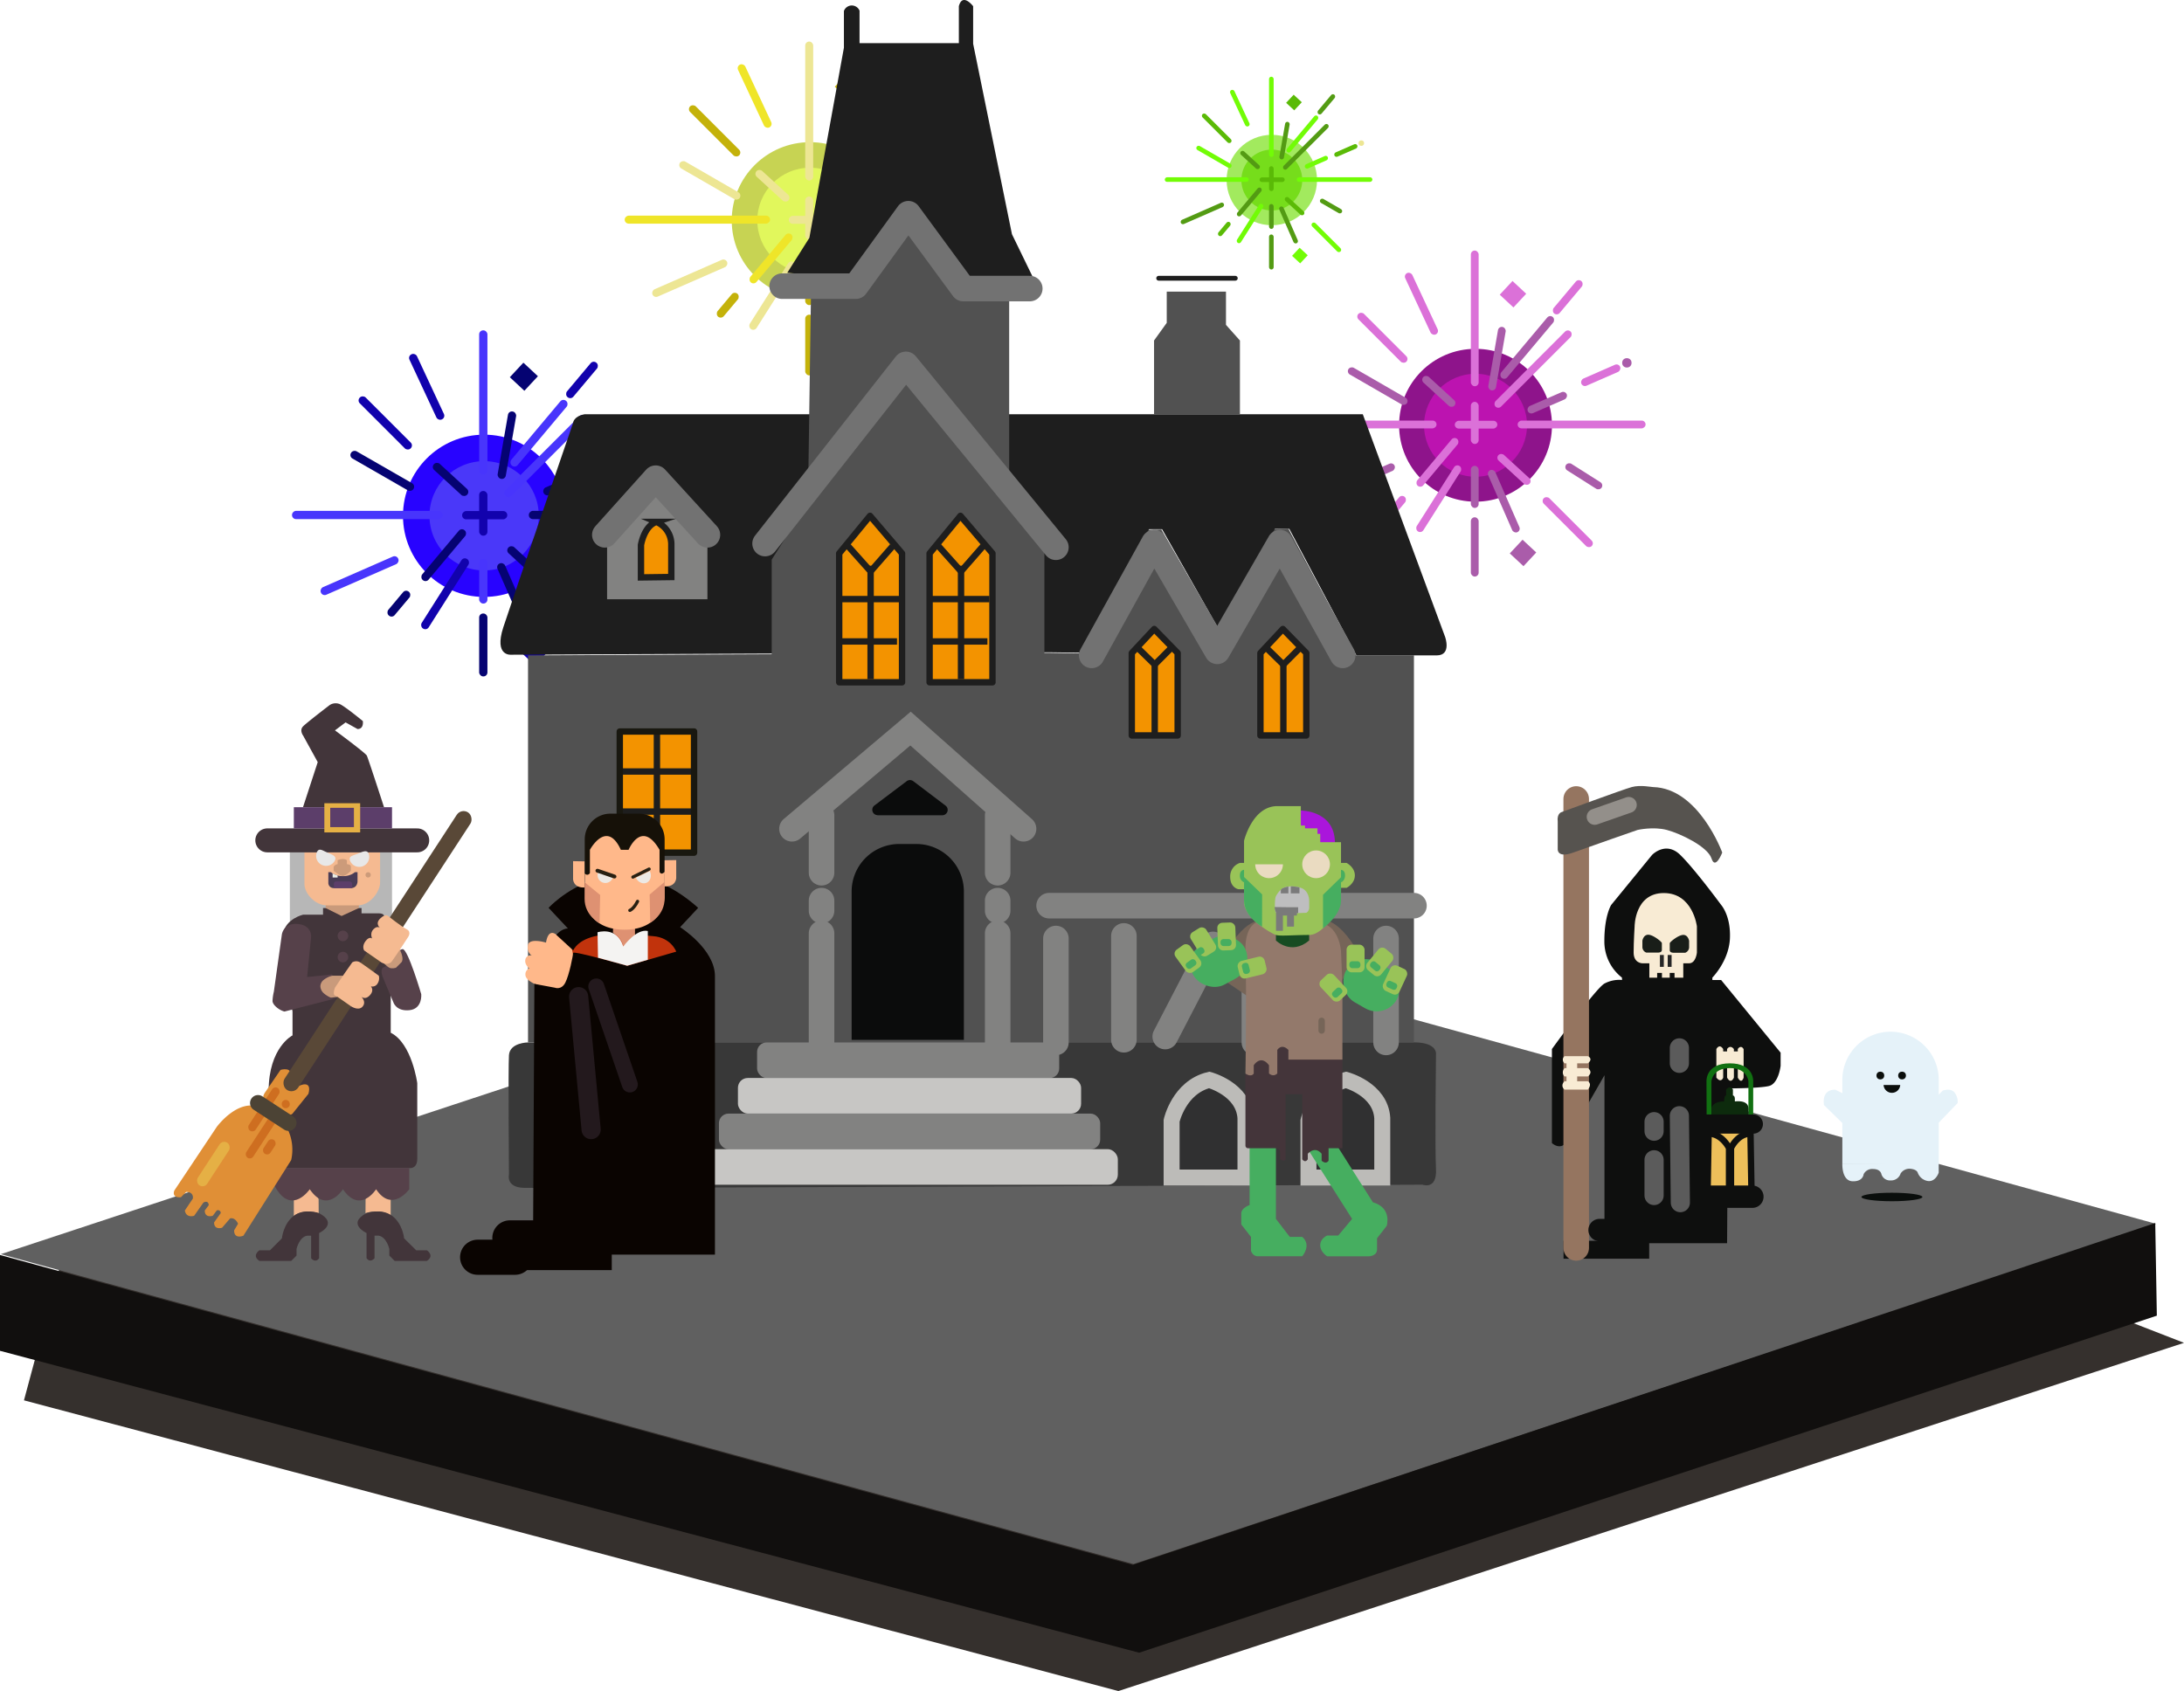 <svg xmlns="http://www.w3.org/2000/svg" viewBox="0 0 1367 1058.64"><defs><style>.cls-1{fill:#c7d353;}.cls-2{fill:#e1f75c;}.cls-3{fill:#ede694;}.cls-4{fill:#c4b20a;}.cls-5{fill:#efe529;}.cls-6{fill:#8e148b;}.cls-7{fill:#bc13b0;}.cls-8{fill:#db71d8;}.cls-9{fill:#aa5caa;}.cls-10{fill:#2803ff;}.cls-11{fill:#4a38f9;}.cls-12{fill:#4835fc;}.cls-13{fill:#050372;}.cls-14{fill:#1202ad;}.cls-15{fill:#a2ea5e;}.cls-16{fill:#76dd1b;}.cls-17{fill:#72fc06;}.cls-18{fill:#539b13;}.cls-19{fill:#5aba06;}.cls-20{fill:#35302d;}.cls-21{fill:#606060;}.cls-22{fill:#110f0e;}.cls-23{fill:#383838;}.cls-24{fill:#515151;}.cls-25{fill:#1e1e1e;}.cls-26,.cls-27,.cls-28,.cls-33,.cls-34,.cls-36,.cls-37,.cls-38,.cls-46,.cls-47,.cls-48,.cls-49,.cls-51,.cls-52,.cls-64,.cls-69,.cls-70,.cls-71,.cls-75,.cls-87,.cls-96{fill:none;}.cls-26{stroke:#828281;}.cls-26,.cls-27,.cls-28,.cls-34,.cls-38,.cls-46,.cls-47,.cls-48,.cls-49,.cls-51,.cls-52,.cls-64,.cls-69,.cls-70,.cls-71,.cls-75,.cls-78,.cls-87,.cls-96{stroke-linecap:round;}.cls-26,.cls-28,.cls-33,.cls-37,.cls-46,.cls-47,.cls-48,.cls-49,.cls-51,.cls-52,.cls-64,.cls-69,.cls-70,.cls-71,.cls-78,.cls-87,.cls-96{stroke-miterlimit:10;}.cls-26,.cls-27,.cls-49{stroke-width:16px;}.cls-27{stroke:#727272;}.cls-27,.cls-34,.cls-36,.cls-38,.cls-75{stroke-linejoin:round;}.cls-28,.cls-36,.cls-37{stroke:#1e1e1e;}.cls-28,.cls-34{stroke-width:3px;}.cls-29{fill:#0b0c0c;}.cls-30{fill:#828281;}.cls-31{fill:#c7c6c4;}.cls-32{fill:#303031;}.cls-33{stroke:#bcbbb8;}.cls-33,.cls-51,.cls-69,.cls-96{stroke-width:10px;}.cls-34{stroke:#c7c6c4;}.cls-35{fill:#f39300;}.cls-36,.cls-37,.cls-38,.cls-47,.cls-64{stroke-width:4px;}.cls-38{stroke:#191810;}.cls-39{fill:#0e0f0e;}.cls-40{fill:#edbf5a;}.cls-41{fill:#f8ebd4;}.cls-42{fill:#262626;}.cls-43{fill:#191e19;}.cls-44{fill:#117011;}.cls-45{fill:#0d2b0d;}.cls-46,.cls-47,.cls-48{stroke:#0e0f0e;}.cls-46,.cls-52,.cls-70{stroke-width:12px;}.cls-48{stroke-width:14px;}.cls-49{stroke:#957560;}.cls-50{fill:#56534f;}.cls-51{stroke:#938f8a;}.cls-52{stroke:#5b5b5b;}.cls-53{fill:#46ae60;}.cls-54{fill:#44353a;}.cls-55{fill:#766558;}.cls-56{fill:#93796b;}.cls-57{fill:#174c22;}.cls-58{fill:#aa16db;}.cls-59{fill:#99c358;}.cls-60{fill:#4c2d18;}.cls-61{fill:#eadbc1;}.cls-62{fill:#bebebf;}.cls-63{fill:#7a7a7a;}.cls-64{stroke:#766558;}.cls-65{fill:#0b2310;}.cls-66{fill:#ffb88a;}.cls-67{fill:#c1330c;}.cls-68{fill:#0a0401;}.cls-69,.cls-70{stroke:#23191d;}.cls-71{stroke:#0a0401;stroke-width:22px;}.cls-72{fill:#de9172;}.cls-73{fill:#f4f3f2;}.cls-74{fill:#161108;}.cls-75,.cls-78{stroke:#282012;stroke-width:2px;}.cls-76{fill:#ede9e4;}.cls-77{fill:#282012;}.cls-78{fill:#bcbbb8;}.cls-79{fill:#e5f2f9;}.cls-80{fill:#0a0e0c;}.cls-81{fill:#b7b7b7;}.cls-82{fill:#42353a;}.cls-83{fill:#f5ba91;}.cls-84{fill:#c99a7b;}.cls-85{fill:#56414a;}.cls-86{fill:#e08f36;}.cls-87{stroke:#42353a;stroke-width:15px;}.cls-88{fill:#5c3e6a;}.cls-89{fill:#e5b045;}.cls-90{fill:#cc9b7a;}.cls-91{fill:#e8e8e8;}.cls-92{fill:#493c56;}.cls-93{fill:#ecefe8;}.cls-94{fill:#594837;}.cls-95{fill:#ce6e20;}.cls-96{stroke:#4c4335;}</style></defs><g id="Calque_5" data-name="Calque 5"><circle class="cls-1" cx="507" cy="138" r="49"/><circle class="cls-2" cx="507" cy="138" r="33"/><rect class="cls-3" x="504" y="26" width="5" height="87" rx="2.5"/><rect class="cls-4" x="504" y="164" width="5" height="27" rx="2.5"/><rect class="cls-4" x="504" y="197" width="5" height="38" rx="2.5"/><rect class="cls-5" x="869.5" y="111.5" width="5" height="82" rx="2.5" transform="translate(422.5 1009.5) rotate(-90)"/><rect class="cls-5" x="731" y="107" width="5" height="91" rx="2.5" transform="translate(284 871) rotate(-90)"/><rect class="cls-3" x="504" y="123" width="5" height="27" rx="2.5"/><rect class="cls-3" x="801.85" y="139" width="5" height="27.26" rx="2.5" transform="translate(354.72 941.98) rotate(-90)"/><rect class="cls-5" x="766.84" y="53.41" width="5" height="43.4" rx="2.5" transform="translate(-256.66 317.17) rotate(-25)"/><rect class="cls-5" x="860.61" y="57.41" width="5" height="27.1" rx="2.5" transform="translate(-49.46 -553.2) rotate(40)"/><rect class="cls-3" x="834.63" y="77.65" width="5" height="50.95" rx="2.5" transform="translate(-34.86 -528.97) rotate(40)"/><rect class="cls-4" x="741.8" y="75.22" width="5" height="43.4" rx="2.5" transform="translate(-147.53 539.69) rotate(-45)"/><rect class="cls-3" x="738.8" y="106.22" width="5" height="43.4" rx="2.5" transform="translate(-37.13 690.95) rotate(-60)"/><rect class="cls-3" x="777.99" y="117.76" width="5" height="27.1" rx="2.5" transform="translate(-140.71 602.91) rotate(-47.49)"/><rect class="cls-3" x="826.17" y="167.78" width="5" height="27.1" rx="2.5" transform="translate(-161.96 654.65) rotate(-47.49)"/><rect class="cls-5" x="860.6" y="193.41" width="5" height="43.4" rx="2.5" transform="translate(-196.31 658.31) rotate(-45)"/><rect class="cls-5" x="777.1" y="157.15" width="5" height="39.26" rx="2.5" transform="translate(-0.97 -474.76) rotate(40)"/><rect class="cls-4" x="750.02" y="196.69" width="5" height="18.76" rx="2.5" transform="translate(11.51 -450.5) rotate(40)"/><rect class="cls-3" x="777.92" y="175.24" width="5" height="49.7" rx="2.5" transform="translate(-68.61 -401.73) rotate(32.37)"/><rect class="cls-4" x="815.24" y="89.74" width="5" height="41.27" rx="2.5" transform="translate(-266.09 -153.17) rotate(9.84)"/><rect class="cls-5" x="838.39" y="82.98" width="5" height="68.03" rx="2.5" transform="translate(32.02 -575.33) rotate(45)"/><rect class="cls-3" x="849.84" y="120.14" width="5" height="27.1" rx="2.5" transform="translate(336.02 -715.73) rotate(66.36)"/><rect class="cls-4" x="881.78" y="107.38" width="5" height="27.1" rx="2.5" transform="translate(343.46 -752.63) rotate(66.36)"/><circle class="cls-3" cx="604" cy="98" r="3"/><rect class="cls-3" x="819.61" y="179.94" width="5" height="43.4" rx="2.5" transform="translate(-308.86 331.6) rotate(-23.64)"/><rect class="cls-4" x="822" y="63" width="12" height="12" transform="translate(-27.93 -560.77) rotate(42.96)"/><rect class="cls-3" x="828.44" y="228.86" width="12" height="12" transform="translate(86.83 -520.68) rotate(42.96)"/><circle class="cls-6" cx="923.56" cy="266.22" r="47.85"/><circle class="cls-7" cx="923.56" cy="266.22" r="32.23"/><rect class="cls-8" x="920.63" y="156.84" width="4.88" height="84.96" rx="2.44"/><rect class="cls-9" x="920.63" y="291.61" width="4.88" height="26.37" rx="2.44"/><rect class="cls-9" x="920.63" y="323.83" width="4.88" height="37.11" rx="2.44"/><rect class="cls-8" x="1284.52" y="240.69" width="4.88" height="80.08" rx="2.44" transform="translate(709.23 1552.69) rotate(-90)"/><rect class="cls-8" x="1149.27" y="236.3" width="4.88" height="88.87" rx="2.44" transform="translate(573.98 1417.44) rotate(-90)"/><rect class="cls-8" x="920.63" y="251.57" width="4.88" height="26.37" rx="2.44"/><rect class="cls-8" x="1218.46" y="267.54" width="4.88" height="26.62" rx="2.44" transform="translate(643.04 1486.75) rotate(-90)"/><rect class="cls-8" x="1184.26" y="183.96" width="4.88" height="42.38" rx="2.44" transform="translate(-272.51 505.74) rotate(-25)"/><rect class="cls-8" x="1275.84" y="187.86" width="4.88" height="26.46" rx="2.44" transform="translate(131.32 -789.61) rotate(40)"/><rect class="cls-9" x="1250.47" y="207.63" width="4.88" height="49.75" rx="2.44" transform="translate(145.58 -765.96) rotate(40)"/><rect class="cls-8" x="1159.82" y="205.26" width="4.88" height="42.38" rx="2.44" transform="translate(-116.71 873.17) rotate(-45)"/><rect class="cls-9" x="1156.89" y="235.53" width="4.88" height="42.38" rx="2.44" transform="translate(60.34 1117.37) rotate(-60)"/><rect class="cls-9" x="1195.16" y="246.81" width="4.88" height="26.46" rx="2.44" transform="translate(-100.35 952.12) rotate(-47.49)"/><rect class="cls-8" x="1242.2" y="295.65" width="4.88" height="26.46" rx="2.44" transform="translate(-121.09 1002.64) rotate(-47.49)"/><rect class="cls-8" x="1275.83" y="320.68" width="4.88" height="42.38" rx="2.44" transform="translate(-164.34 989.01) rotate(-45)"/><rect class="cls-8" x="1194.28" y="285.27" width="4.88" height="38.34" rx="2.44" transform="translate(178.67 -713.01) rotate(40)"/><rect class="cls-8" x="1167.84" y="323.88" width="4.88" height="18.32" rx="2.44" transform="translate(190.87 -689.33) rotate(40)"/><rect class="cls-8" x="1195.09" y="302.93" width="4.88" height="48.54" rx="2.44" transform="translate(64.26 -605.3) rotate(32.37)"/><rect class="cls-9" x="1231.53" y="219.44" width="4.88" height="40.3" rx="2.44" transform="translate(-237.88 -222.42) rotate(9.84)"/><rect class="cls-8" x="1254.14" y="212.84" width="4.88" height="66.44" rx="2.44" transform="translate(245.03 -831.47) rotate(45)"/><rect class="cls-9" x="1265.32" y="249.13" width="4.88" height="26.46" rx="2.44" transform="matrix(0.4, 0.92, -0.92, 0.4, 702.72, -1019.21)"/><rect class="cls-8" x="1296.51" y="236.67" width="4.88" height="26.46" rx="2.44" transform="translate(709.99 -1055.25) rotate(66.36)"/><circle class="cls-9" cx="1018.28" cy="227.15" r="2.93"/><rect class="cls-9" x="1235.8" y="307.53" width="4.88" height="42.38" rx="2.44" transform="translate(-324.9 509.13) rotate(-23.64)"/><rect class="cls-8" x="1238.13" y="193.33" width="11.72" height="11.72" transform="translate(172.35 -809.35) rotate(42.96)"/><rect class="cls-9" x="1244.42" y="355.3" width="11.72" height="11.72" transform="translate(284.42 -770.2) rotate(42.96)"/><rect class="cls-9" x="1144.7" y="291.64" width="4.88" height="49.75" rx="2.44" transform="translate(680.08 -876.27) rotate(66.36)"/><rect class="cls-9" x="1285.89" y="299.94" width="4.88" height="26.46" rx="2.44" transform="translate(37.07 1218.64) rotate(-57.63)"/><rect class="cls-3" x="726.27" y="163.69" width="5" height="50.95" rx="2.5" transform="translate(312.81 -569.3) rotate(66.36)"/><rect class="cls-3" x="865.7" y="167.64" width="5" height="27.1" rx="2.5" transform="translate(-19.81 827.48) rotate(-60)"/><circle class="cls-10" cx="303.02" cy="322.9" r="50.79"/><circle class="cls-11" cx="303.02" cy="322.9" r="34.21"/><rect class="cls-12" x="299.91" y="206.81" width="5.18" height="90.18" rx="2.5"/><rect class="cls-12" x="299.91" y="349.85" width="5.18" height="27.99" rx="2.5"/><rect class="cls-13" x="299.91" y="384.06" width="5.18" height="39.39" rx="2.5"/><rect class="cls-13" x="667.91" y="294.89" width="5.18" height="85" rx="2.5" transform="translate(36.12 992.89) rotate(-90)"/><rect class="cls-12" x="524.35" y="290.22" width="5.18" height="94.32" rx="2.5" transform="translate(-107.44 849.33) rotate(-90)"/><rect class="cls-14" x="299.91" y="307.36" width="5.18" height="27.99" rx="2.5"/><rect class="cls-14" x="597.79" y="323.39" width="5.18" height="28.25" rx="2.5" transform="translate(-34.14 922.9) rotate(-90)"/><rect class="cls-14" x="561.49" y="234.67" width="5.18" height="44.98" rx="2.5" transform="translate(-352.83 247.49) rotate(-25)"/><rect class="cls-14" x="658.69" y="238.82" width="5.18" height="28.09" rx="2.5" transform="translate(20.25 -380.91) rotate(40)"/><rect class="cls-12" x="631.77" y="259.8" width="5.18" height="52.81" rx="2.5" transform="translate(35.38 -355.8) rotate(40)"/><rect class="cls-14" x="535.55" y="257.28" width="5.18" height="44.98" rx="2.5" transform="translate(-337.21 447.47) rotate(-45)"/><rect class="cls-13" x="532.44" y="289.41" width="5.18" height="44.98" rx="2.5" transform="matrix(0.5, -0.87, 0.87, 0.5, -299.6, 604.3)"/><rect class="cls-13" x="573.06" y="301.38" width="5.18" height="28.09" rx="2.5" transform="matrix(0.68, -0.74, 0.74, 0.68, -342.85, 511.62)"/><rect class="cls-13" x="623" y="353.22" width="5.18" height="28.09" rx="2.5" transform="translate(-364.87 565.24) rotate(-47.49)"/><rect class="cls-12" x="658.69" y="379.79" width="5.18" height="44.98" rx="2.5" transform="translate(-387.77 570.42) rotate(-45)"/><rect class="cls-13" x="572.13" y="342.21" width="5.18" height="40.69" rx="2.5" transform="translate(70.51 -299.6) rotate(40)"/><rect class="cls-13" x="544.07" y="383.19" width="5.18" height="19.44" rx="2.5" transform="translate(83.45 -274.46) rotate(40)"/><rect class="cls-14" x="572.99" y="360.95" width="5.18" height="51.52" rx="2.5" transform="translate(-0.52 -263.06) rotate(32.37)"/><rect class="cls-13" x="611.66" y="272.33" width="5.18" height="42.77" rx="2.5" transform="translate(-237.75 -115.68) rotate(9.84)"/><rect class="cls-12" x="635.67" y="265.33" width="5.18" height="70.52" rx="2.5" transform="translate(102.49 -378.28) rotate(45)"/><rect class="cls-13" x="647.53" y="303.85" width="5.18" height="28.09" rx="2.5" transform="translate(383.63 -420.15) rotate(66.36)"/><rect class="cls-13" x="680.64" y="290.62" width="5.18" height="28.09" rx="2.5" transform="translate(391.34 -458.4) rotate(66.36)"/><circle class="cls-13" cx="388.53" cy="321.6" r="5.62"/><rect class="cls-13" x="616.19" y="365.83" width="5.18" height="44.98" rx="2.5" transform="translate(-400.79 265.73) rotate(-23.64)"/><rect class="cls-13" x="618.68" y="244.61" width="12.44" height="12.44" transform="translate(41.52 -373.59) rotate(42.96)"/><rect class="cls-14" x="625.35" y="416.54" width="12.44" height="12.44" transform="translate(160.47 -332.03) rotate(42.96)"/><rect class="cls-12" x="519.5" y="348.97" width="5.18" height="52.81" rx="2.5" transform="translate(359.59 -268.43) rotate(66.36)"/><rect class="cls-14" x="669.36" y="357.78" width="5.18" height="28.09" rx="2.5" transform="translate(-298.84 725.29) rotate(-57.63)"/><circle class="cls-15" cx="796.05" cy="112.7" r="28.3"/><circle class="cls-16" cx="796.05" cy="112.7" r="19.06"/><rect class="cls-17" x="794.31" y="48.02" width="2.89" height="50.25" rx="1.44"/><rect class="cls-18" x="794.31" y="127.72" width="2.89" height="15.59" rx="1.44"/><rect class="cls-18" x="794.31" y="146.78" width="2.89" height="21.95" rx="1.44"/><rect class="cls-17" x="1130.88" y="103.74" width="2.89" height="47.36" rx="1.44" transform="translate(707.9 1244.74) rotate(-90)"/><rect class="cls-17" x="1050.88" y="101.14" width="2.89" height="52.56" rx="1.44" transform="translate(627.91 1164.74) rotate(-90)"/><rect class="cls-19" x="794.31" y="104.04" width="2.89" height="15.59" rx="1.44"/><rect class="cls-19" x="1091.8" y="119.62" width="2.89" height="15.74" rx="1.44" transform="translate(668.76 1205.74) rotate(-90)"/><rect class="cls-17" x="1071.58" y="70.18" width="2.89" height="25.06" rx="1.44" transform="translate(-231.42 446.23) rotate(-25)"/><rect class="cls-18" x="1125.74" y="72.49" width="2.89" height="15.65" rx="1.44" transform="translate(18.34 -720.75) rotate(40)"/><rect class="cls-17" x="1110.74" y="84.18" width="2.89" height="29.42" rx="1.44" transform="translate(26.77 -706.76) rotate(40)"/><rect class="cls-19" x="1057.12" y="82.78" width="2.89" height="25.06" rx="1.44" transform="translate(-54.35 761.44) rotate(-45)"/><rect class="cls-17" x="1055.39" y="100.69" width="2.89" height="25.06" rx="1.44" transform="translate(133.37 956.85) rotate(-60)"/><rect class="cls-18" x="1078.02" y="107.35" width="2.89" height="15.65" rx="1.44" transform="translate(-31.87 818.07) rotate(-47.49)"/><rect class="cls-19" x="1105.85" y="136.24" width="2.89" height="15.65" rx="1.44" transform="translate(-44.14 847.95) rotate(-47.49)"/><rect class="cls-17" x="1125.74" y="151.04" width="2.89" height="25.06" rx="1.44" transform="translate(-82.52 829.95) rotate(-45)"/><rect class="cls-18" x="1077.51" y="130.1" width="2.89" height="22.67" rx="1.44" transform="translate(46.34 -675.45) rotate(40)"/><rect class="cls-19" x="1061.87" y="152.94" width="2.89" height="10.83" rx="1.44" transform="translate(53.56 -661.44) rotate(40)"/><rect class="cls-17" x="1077.98" y="140.55" width="2.89" height="28.71" rx="1.44" transform="translate(-46.33 -568.84) rotate(32.37)"/><rect class="cls-18" x="1099.54" y="91.17" width="2.89" height="23.83" rx="1.44" transform="translate(-263.17 -201.69) rotate(9.84)"/><rect class="cls-18" x="1112.91" y="87.26" width="2.89" height="39.29" rx="1.44" transform="translate(104.98 -771.65) rotate(45)"/><rect class="cls-17" x="1119.52" y="108.73" width="2.89" height="15.65" rx="1.44" transform="translate(481.22 -972.07) rotate(66.36)"/><rect class="cls-19" x="1137.97" y="101.36" width="2.89" height="15.65" rx="1.44" transform="translate(485.52 -993.39) rotate(66.36)"/><circle class="cls-3" cx="852.07" cy="89.6" r="1.73"/><rect class="cls-18" x="1102.06" y="143.27" width="2.89" height="25.06" rx="1.44" transform="translate(-266.86 440.59) rotate(-23.64)"/><rect class="cls-19" x="1103.44" y="75.72" width="6.93" height="6.93" transform="translate(53.81 -748.11) rotate(42.96)"/><rect class="cls-17" x="1107.16" y="171.52" width="6.93" height="6.93" transform="translate(120.09 -724.95) rotate(42.96)"/><rect class="cls-18" x="1048.15" y="133.88" width="2.89" height="29.42" rx="1.44" transform="translate(467.82 -887.5) rotate(66.36)"/><rect class="cls-18" x="1128.68" y="136.16" width="2.89" height="15.65" rx="1.44" transform="translate(143.37 1035.71) rotate(-60)"/></g><g id="Calque_4" data-name="Calque 4"><polygon class="cls-20" points="15 876.64 700 1058.64 1367 840.64 1331 826.64 42 776 15 876.64"/><polygon class="cls-21" points="0.5 785.14 645.5 572.14 1349.5 766.14 709.5 979.14 0.5 785.14"/><polygon class="cls-22" points="0 785.64 0 845.64 713 1034.64 1350 823.64 1349 765.64 709 979.64 0 785.64"/><path class="cls-23" d="M627.5,667.59s-11.41,0-11.94,8,0,74.74,0,74.74-1.95,7.78,8.78,8.26,563-1.95,563-1.95,9.2,3.53,8.47-9.89,0-71.47,0-71.47,1.47-7.74-13.89-7.74Z" transform="translate(-297 -15)"/><polygon class="cls-24" points="330.5 410.29 330.5 652.6 885.01 652.6 885.01 410.29 848.72 410.29 806.49 331.08 797.55 331.29 761.84 393.14 726.91 331.5 718.76 331.71 675.74 409.02 656.12 408.71 330.5 410.29"/><path class="cls-25" d="M662.84,274.34H1150l51.5,139.32s4.26,11.63-5.26,11.63H1146L1104,346.08H1095l-35.71,61.85-34.92-61.64h-8.16l-43,77.31-19.62-.26L617,424.87s-11,1.26-4.94-17.26,43.65-127.86,43.65-127.86S655.85,275.7,662.84,274.34Z" transform="translate(-297 -15)"/><line class="cls-26" x1="867.55" y1="587.53" x2="867.55" y2="652.59"/><polygon class="cls-24" points="505.96 297.31 507.9 163.67 565.65 111.33 618.93 159.51 631.66 174.5 631.66 333.08 503.12 330.5 505.96 297.31"/><polygon class="cls-24" points="483.03 350.33 483.03 652.6 653.7 652.6 653.7 342.6 569.91 213.16 483.03 350.33"/><polyline class="cls-27" points="478.87 340.28 567.02 228.1 660.9 342.6"/><polyline class="cls-26" points="495.7 518.84 569.91 456.1 640.66 518.84"/><line class="cls-26" x1="514.22" y1="510.38" x2="514.22" y2="546.35"/><line class="cls-26" x1="624.46" y1="510.38" x2="624.46" y2="546.35"/><line class="cls-26" x1="514.22" y1="563.81" x2="514.22" y2="570.12"/><line class="cls-26" x1="624.46" y1="563.81" x2="624.46" y2="570.12"/><line class="cls-26" x1="514.22" y1="584.27" x2="514.22" y2="652.59"/><line class="cls-26" x1="624.46" y1="584.27" x2="624.46" y2="652.59"/><line class="cls-26" x1="656.64" y1="566.97" x2="885.02" y2="566.97"/><line class="cls-26" x1="660.91" y1="587.53" x2="660.91" y2="652.59"/><line class="cls-26" x1="703.46" y1="585.9" x2="703.46" y2="650.91"/><line class="cls-26" x1="785.14" y1="587.53" x2="785.14" y2="652.59"/><line class="cls-26" x1="826.37" y1="587.53" x2="826.37" y2="652.59"/><line class="cls-26" x1="759.26" y1="591.22" x2="729.33" y2="648.91"/><path class="cls-25" d="M789.76,185.77l42.44,3.84,33.35-40.77s-.32-13.09,6.15-2.94,31.14,43.71,31.14,43.71l44.13,6.1L930.4,161.62,906.1,42.39V18.88s-6.63-8.73-8.94,0V42H835V21.67a5.25,5.25,0,0,0-9.78.21v23l-21.62,119Z" transform="translate(-297 -15)"/><polyline class="cls-27" points="489.55 179.13 535.67 179.13 568.55 133.79 602.95 180.65 644.55 180.65"/><polygon class="cls-24" points="722.34 259.34 722.34 213.16 730.28 202.11 730.28 182.55 767.36 182.55 767.36 203.38 776.09 213.16 776.09 259.34 722.34 259.34"/><line class="cls-28" x1="725.23" y1="174.19" x2="773.2" y2="174.19"/><path class="cls-29" d="M846.24,525.38H886.9a3.37,3.37,0,0,0,2-6L868.6,504a3.44,3.44,0,0,0-4.05,0l-20.3,15.31a3.37,3.37,0,0,0,2,6Z" transform="translate(-297 -15)"/><path class="cls-29" d="M859.76,543.36h10.78a29.77,29.77,0,0,1,29.77,29.77V666H830.05V573.13A29.77,29.77,0,0,1,859.76,543.36Z" transform="translate(-297 -15)"/><rect class="cls-30" x="473.88" y="652.59" width="189.08" height="22.3" rx="5.94"/><rect class="cls-31" x="461.88" y="674.84" width="214.8" height="22.3" rx="6.15"/><rect class="cls-30" x="450" y="697.14" width="238.63" height="22.3" rx="6"/><rect class="cls-31" x="437.06" y="719.39" width="262.61" height="22.3" rx="6.36"/><polygon class="cls-32" points="357.43 699.88 382.73 674.84 408.18 698.14 408.18 738.43 357.43 739.48 357.43 699.88"/><path class="cls-33" d="M656.9,753.43V717.82s4.63-21,23.56-25.51c0,0,21.51,5.74,22.67,23.83v37.29Z" transform="translate(-297 -15)"/><polygon class="cls-32" points="731.01 698.62 756.31 673.58 781.77 696.88 781.77 737.17 731.01 738.22 731.01 698.62"/><path class="cls-33" d="M1030.33,752.17V716.61s4.63-21,23.56-25.56c0,0,21.51,5.74,22.67,23.83v37.29Z" transform="translate(-297 -15)"/><polygon class="cls-32" points="816.75 698.62 842.1 673.58 867.5 696.88 867.5 737.17 816.75 738.22 816.75 698.62"/><path class="cls-33" d="M1116,752.17V716.61s4.57-21,23.51-25.56c0,0,21.51,5.74,22.67,23.83v37.29Z" transform="translate(-297 -15)"/><path class="cls-34" d="M677,390.05" transform="translate(-297 -15)"/><polygon class="cls-30" points="379.99 375.15 442.79 375.15 442.79 337.76 410.71 303.94 379.99 339.55 379.99 375.15"/><polyline class="cls-27" points="442.79 334.81 410.39 299.36 378.57 334.81"/><polyline class="cls-27" points="683.31 410.29 722.34 339.7 761.89 407.76 801.13 339.7 840.41 410.29"/><polygon class="cls-35" points="707.24 408.92 707.24 460.94 738.06 460.94 738.06 408.92 723.28 393.25 707.24 408.92"/><polygon class="cls-36" points="708.4 460.41 708.4 408.81 722.44 393.77 737.12 408.81 737.12 460.41 708.4 460.41"/><polyline class="cls-37" points="712.45 405.92 722.76 416.02 732.8 405.92"/><line class="cls-37" x1="722.76" y1="459.15" x2="722.76" y2="413.76"/><polygon class="cls-35" points="523.68 346.59 523.68 427.96 565.92 427.96 565.92 346.59 545.72 322.08 523.68 346.59"/><polygon class="cls-36" points="525.26 427.12 525.26 346.44 544.56 322.93 564.6 346.44 564.6 427.12 525.26 427.12"/><polyline class="cls-37" points="530.84 341.91 544.93 357.69 558.71 341.91"/><line class="cls-37" x1="544.93" y1="425.17" x2="544.93" y2="354.17"/><line class="cls-37" x1="562.71" y1="375.05" x2="526.52" y2="375.05"/><line class="cls-37" x1="561.45" y1="401.56" x2="525.26" y2="401.56"/><polygon class="cls-35" points="580.28 346.59 580.28 427.96 622.51 427.96 622.51 346.59 602.31 322.08 580.28 346.59"/><polygon class="cls-36" points="581.85 427.12 581.85 346.44 601.16 322.93 621.2 346.44 621.2 427.12 581.85 427.12"/><polyline class="cls-37" points="587.43 341.91 601.52 357.69 615.3 341.91"/><line class="cls-37" x1="601.52" y1="425.17" x2="601.52" y2="354.17"/><line class="cls-37" x1="619.3" y1="375.05" x2="583.12" y2="375.05"/><line class="cls-37" x1="618.04" y1="401.56" x2="581.85" y2="401.56"/><polygon class="cls-35" points="400.29 339.55 410.65 325.29 421.12 338.55 421.12 361.48 400.29 362.06 400.29 339.55"/><path class="cls-37" d="M698.19,376.48V356.23s1.89-11.94,9.68-14.52a15.33,15.33,0,0,1,9.31,13.52v21Z" transform="translate(-297 -15)"/><rect class="cls-35" x="387.93" y="457.94" width="46.49" height="75.84"/><line class="cls-37" x1="411.18" y1="457.94" x2="411.18" y2="533.78"/><line class="cls-37" x1="387.93" y1="482.97" x2="434.43" y2="482.97"/><line class="cls-37" x1="387.93" y1="508.06" x2="434.43" y2="508.06"/><rect class="cls-38" x="387.93" y="457.94" width="46.49" height="75.84"/><polygon class="cls-35" points="787.77 408.92 787.77 460.94 818.59 460.94 818.59 408.92 803.81 393.25 787.77 408.92"/><polygon class="cls-36" points="788.92 460.41 788.92 408.81 802.97 393.77 817.64 408.81 817.64 460.41 788.92 460.41"/><polyline class="cls-37" points="792.97 405.92 803.28 416.02 813.33 405.92"/><line class="cls-37" x1="803.28" y1="459.15" x2="803.28" y2="413.76"/><path class="cls-39" d="M1312.2,627a28.68,28.68,0,0,1-11-23.11c0-15.66,4.26-22.37,4.26-22.37l25.59-31.31s8.53-8.94,17.67,0,25.59,31.31,25.59,31.31,6.09,6.71,5.48,20.88-11,24.6-11,24.6v1.49h5.48L1411.52,674v8.2s-1.22,11.18-7.31,12.67-25.59,1.49-25.59,1.49l-.61,96.91h-48.75v9.69h-53.61V791.74H1297v-9h4.27V688.12l-24.37,42.49s-3,4.48-8.53,0V671.72s27.41-38,32.9-41a19.64,19.64,0,0,1,11-2.23Z" transform="translate(-297 -15)"/><polygon class="cls-40" points="1068.82 707.41 1095.63 707.41 1095.63 748.41 1069.43 748.41 1068.82 707.41"/><path class="cls-41" d="M1320.13,594.94s0-20.87,18.27-20.87,20.72,20.87,20.72,20.87v16.4s-.61,6.71-4.88,6.71h-3.65v9h-5.48v-3h-3v3h-4.87v-3h-3v3h-4.88v-9H1325s-5.48,0-5.48-6.71S1320.13,594.94,1320.13,594.94Z" transform="translate(-297 -15)"/><rect class="cls-42" x="1038.97" y="597.83" width="2.44" height="7.45"/><rect class="cls-42" x="1043.84" y="597.83" width="2.44" height="7.45"/><path class="cls-43" d="M1334.75,611.34h-7.31a3.75,3.75,0,0,1-2.44-3.73v-3.72s.61-3.73,3.66-3.73,8.53,4.47,8.53,5.22v4.47S1337.19,611.34,1334.75,611.34Z" transform="translate(-297 -15)"/><path class="cls-43" d="M1344.56,611.44h7.26a3.76,3.76,0,0,0,2.42-3.73V604s-.6-3.73-3.63-3.73-8.48,4.48-8.48,5.22V610S1342.13,611.44,1344.56,611.44Z" transform="translate(-297 -15)"/><path class="cls-41" d="M1388.36,671.72v17.89s-1.21,4.48-3.65,0v-8.2h-2.44v8.2s-1.83,4.48-4.26,0v-8.2h-2.44v8.2s-1.22,3.73-4.27,0V671.72s1.83-3.73,4.27,0v1.49H1378v-1.49s1.82-3,4.26,0v1.49h2.44v-1.49S1386.54,668.74,1388.36,671.72Z" transform="translate(-297 -15)"/><path class="cls-44" d="M1365.21,714.21h3V691.85s.61-8.2,11.57-8.2,11.58,8.2,11.58,8.2v22.36h3V691.85s.61-11.18-14.63-11.18-14.62,11.18-14.62,11.18Z" transform="translate(-297 -15)"/><path class="cls-45" d="M1368.26,714.21v-5.64s.61-4.05,7.92-4.05v-.74s0-3,1.22-3v-3.72s2.43-3,4.26,0v3.72s1.22,0,1.22,2.24v1.49s8.53-1.35,8.53,4.54v5.15Z" transform="translate(-297 -15)"/><line class="cls-46" x1="1066.99" y1="703.69" x2="1097.46" y2="703.69"/><path class="cls-47" d="M1365.82,758.94l.61-34.29s7.31-.75,12.8,8.94v25.35" transform="translate(-297 -15)"/><path class="cls-47" d="M1393.24,758.94l-.58-34.29s-7-.75-12.22,8.94v25.35" transform="translate(-297 -15)"/><line class="cls-48" x1="1066.99" y1="749.16" x2="1096.85" y2="749.16"/><line class="cls-49" x1="986.57" y1="500.18" x2="986.57" y2="781.21"/><path class="cls-50" d="M1272,529.34v17.15s-.61,6,9.75,2.23S1322,534.56,1322,534.56s9.75-2.24,18.28,0,25.59,10.44,28,17.89,6.7-3.73,6.7-3.73-14.62-40.25-43.26-41c-1.22,0-7.92-1.49-13.4,0s-43.87,15.66-43.87,15.66S1271.38,524.12,1272,529.34Z" transform="translate(-297 -15)"/><line class="cls-51" x1="998.15" y1="511.36" x2="1019.47" y2="503.91"/><line class="cls-48" x1="1001.19" y1="770.03" x2="1024.95" y2="770.03"/><path class="cls-41" d="M1276.26,676.19h14.62s3.66,1.5,0,4.48h-6.7v3h6.7s3.66,2.24,0,5.22h-6.7v3h6.7s3,1.49,0,5.22h-14.62s-3-2.24,0-5.22h1.22v-3h-1.22s-2.44-2.24,0-5.22h1.22v-3h-1.22S1273.82,678.43,1276.26,676.19Z" transform="translate(-297 -15)"/><line class="cls-52" x1="1051.15" y1="655.98" x2="1051.15" y2="665.67"/><line class="cls-52" x1="1051.15" y1="698.47" x2="1051.76" y2="752.88"/><line class="cls-52" x1="1035.31" y1="702.19" x2="1035.31" y2="708.16"/><line class="cls-52" x1="1035.31" y1="726.05" x2="1035.31" y2="748.41"/><path class="cls-53" d="M1079.14,731.24v38.15s-5.2,1.73-5.2,5.2v6.94l6.07,7.8V798s.86,3.46,4.33,3.46h27.75s6.07-6.93,0-12.14h-7.8l-8.67-11.27V728.63Z" transform="translate(-297 -15)"/><path class="cls-53" d="M1127.7,801.47h26s5.21,0,5.21-4.33V790.2l6.07-7.8s3.47-11.28-8.67-14.74l-26.89-42.49-14.74,7.8,28.62,45.09-8.67,10.41h-6.94s-4.34,1.73-4.34,6.07S1127.7,801.47,1127.7,801.47Z" transform="translate(-297 -15)"/><path class="cls-54" d="M1076.54,687V732.1a1.7,1.7,0,0,0,1.73,1.74h17.35a2.55,2.55,0,0,1,2.6,2.6v4.33s2.6,1.74,3.47,0V700h10.4v40.75s1.74,2.61,3.47,0v-3.46s4.34-5.21,8.67,0v4.33s2.6,2.6,4.34,0v-7.8h8.67V674.08l-39-11.35Z" transform="translate(-297 -15)"/><path class="cls-55" d="M1088.68,591.62s-10.41-5.2-25.15,20.82v16.47l19.08,13Z" transform="translate(-297 -15)"/><path class="cls-55" d="M1128.61,641.66l-6.06-50.29s10.38-5.2,25.09,20.81" transform="translate(-297 -15)"/><path class="cls-56" d="M1090.41,591.62s-14.74-4.33-13.87,20,0,75.44,0,75.44,3.47,2.6,5.2,0v-5.2s4.34-6.94,9.54,0V687s2.6,2.6,5.2,0V672.27s2.6-4.34,6.94,0v6.07h33.82v-46.5l-.87-21.14s-.87-18.21-15.61-18.21S1090.41,591.62,1090.41,591.62Z" transform="translate(-297 -15)"/><path class="cls-57" d="M1095.62,600.3v3.46s9.53,9.54,20.81,0v-6.93l-20.81,1.73Z" transform="translate(-297 -15)"/><path class="cls-58" d="M1111.22,522.42s21-.17,21.32,19.78-26.52,13-26.52,13l-2.6-26Z" transform="translate(-297 -15)"/><path class="cls-59" d="M1075.67,555.2V541.33s5.2-21.68,20.81-21.68h14.74v12.14h2.61v1.74h7.8V537h1.73v5.21h13v13h3.47s5.2,2.61,5.2,7.81-5.2,7.8-5.2,7.8h-3.47v6.94c0,4.34-10.4,22.55-19.94,22.55s-18.21.86-20.81,0-19.95-10.41-19.95-20.82v-7.8h-3.47s-5.2-.87-5.2-7.8a8.88,8.88,0,0,1,6.07-8.68Z" transform="translate(-297 -15)"/><path class="cls-60" d="M1108.62,608.1" transform="translate(-297 -15)"/><path class="cls-53" d="M1075.67,559.54v7.8a4.31,4.31,0,0,1-2.6-4.33C1073.07,559.54,1075.67,559.54,1075.67,559.54Z" transform="translate(-297 -15)"/><path class="cls-53" d="M1136.37,559.55v7.8s2.53-.87,2.53-4.34S1136.37,559.55,1136.37,559.55Z" transform="translate(-297 -15)"/><path class="cls-53" d="M1125.1,575.15v21s11.27-8.16,11.27-17.35V564.17Z" transform="translate(-297 -15)"/><path class="cls-53" d="M1087,574.93l-.07,20.16s-11.27-6.07-11.27-16.55V564Z" transform="translate(-297 -15)"/><circle class="cls-61" cx="823.76" cy="541.07" r="8.67"/><path class="cls-61" d="M1100,556.07a8.67,8.67,0,0,1-17.34,0" transform="translate(-297 -15)"/><path class="cls-62" d="M1095.62,586.42c.86.87,19.07,0,19.07,0a3.76,3.76,0,0,0,1.74-3.47v-4.33s0-6.07-5.21-7.81-10.4-.86-12.14.87a15,15,0,0,0-3.46,4.34C1094.75,577.75,1094.75,585.55,1095.62,586.42Z" transform="translate(-297 -15)"/><path class="cls-63" d="M1104.93,569.87v4.41h5.43v-3.73A23.93,23.93,0,0,0,1104.93,569.87Z" transform="translate(-297 -15)"/><path class="cls-63" d="M1098.69,572.07v2.21h4.73V570S1099.17,570.73,1098.69,572.07Z" transform="translate(-297 -15)"/><path class="cls-63" d="M1095,582.84c.65.11,14.52.11,14.52.11v3.68h-.77v1.53h-1.83v6.93h-4.34v-6.93H1100v9.53h-4.33V586.42S1094.31,582.72,1095,582.84Z" transform="translate(-297 -15)"/><rect class="cls-53" x="1041.79" y="602.47" width="36.42" height="28.72" rx="14.36" transform="translate(-462.81 563.45) rotate(-28.4)"/><rect class="cls-59" x="1059.2" y="592.49" width="11.27" height="17.34" rx="3.17" transform="translate(-319.73 27.17) rotate(-2.24)"/><rect class="cls-53" x="763.93" y="587.9" width="6.94" height="4.34" rx="1.76"/><rect class="cls-59" x="1044.45" y="595.96" width="11.27" height="17.34" rx="3.17" transform="translate(-458.13 624.47) rotate(-31.58)"/><rect class="cls-53" x="1048.3" y="606.02" width="6.94" height="4.34" rx="1.76" transform="matrix(0.85, -0.52, 0.52, 0.85, -459.74, 625.87)"/><rect class="cls-59" x="1034.92" y="606.37" width="11.27" height="17.34" rx="3.17" transform="translate(-460.17 709.93) rotate(-35.8)"/><rect class="cls-53" x="1039.01" y="616.29" width="6.94" height="4.34" rx="1.76" transform="translate(-461.8 711.7) rotate(-35.8)"/><rect class="cls-59" x="1075.05" y="612.05" width="11.27" height="17.34" rx="3.17" transform="translate(1129.36 -591.65) rotate(76.23)"/><rect class="cls-53" x="1073.33" y="619.06" width="6.94" height="4.34" rx="1.76" transform="translate(1126.89 -587.48) rotate(76.23)"/><rect class="cls-53" x="1132.54" y="614.92" width="36.42" height="28.72" rx="14.36" transform="matrix(0.87, 0.5, -0.5, 0.87, 171.81, -506.06)"/><rect class="cls-59" x="842.84" y="591.37" width="11.27" height="17.34" rx="3.17"/><rect class="cls-53" x="844.57" y="601.77" width="6.94" height="4.34" rx="1.76"/><rect class="cls-59" x="1154.96" y="608.54" width="11.27" height="17.34" rx="3.17" transform="translate(362.79 -613.16) rotate(39.6)"/><rect class="cls-53" x="1154.31" y="617.77" width="6.94" height="4.34" rx="1.76" transform="translate(363.88 -610.74) rotate(39.6)"/><rect class="cls-59" x="1164.5" y="619.81" width="11.27" height="17.34" rx="3.17" transform="translate(75.84 -448.84) rotate(24.87)"/><rect class="cls-53" x="1164.64" y="629.67" width="6.94" height="4.34" rx="1.76" transform="translate(77.06 -447.67) rotate(24.87)"/><rect class="cls-59" x="1125.97" y="624.58" width="11.27" height="17.34" rx="3.17" transform="translate(-424.12 929.94) rotate(-43.14)"/><rect class="cls-53" x="1130.49" y="634.22" width="6.94" height="4.34" rx="1.76" transform="translate(-425.63 932.4) rotate(-43.14)"/><line class="cls-64" x1="827.23" y1="639.06" x2="827.23" y2="645.13"/><line class="cls-65" x1="542.81" y1="625.98" x2="542.81" y2="559.42"/><path class="cls-66" d="M638.75,605.09s-10.5-3.23-11.3,1.61,2.42,6.46,2.42,6.46a3.28,3.28,0,0,0-4,2.35v.07c-.8,3.23,2.42,5.66,2.42,5.66a4,4,0,0,0-2.42,4c0,3.23,5.65,5.65,5.65,5.65l21,7.27,8.88-22.61-.81-12.91-15.33-2.42S640.36,595.43,638.75,605.09Z" transform="translate(-297 -15)"/><polygon class="cls-67" points="357.09 589.28 359.51 602.2 411.98 615.92 433.78 598.16 420.86 584.44 399.06 579.6 360.32 581.21 357.09 589.28"/><path class="cls-68" d="M645.21,600.25s3.23-4,7.26-4l-12.11-12.92s42-46,93.64,0l-11.3,12.1s21.8,13.73,21.8,30.68V800.43H679.92v9.68H607.27V796.43h18.56V784.3h4.85l.8-153.38,12.92,2.42s4,1.62,6.46-3.22,4.84-17,4.84-18.57,33.91,8.07,33.91,8.07l30.67-8.88s-3.23-8.88-14.53-9.69-42-5.65-50,8.88Z" transform="translate(-297 -15)"/><line class="cls-69" x1="373.23" y1="617.54" x2="394.22" y2="678.89"/><line class="cls-70" x1="362.18" y1="623.92" x2="370" y2="707.14"/><line class="cls-71" x1="342.56" y1="774.95" x2="319.15" y2="774.95"/><line class="cls-71" x1="322.37" y1="787.06" x2="298.96" y2="787.06"/><path class="cls-72" d="M680.73,596.43l-.07,2.63a12.42,12.42,0,0,1,6.52,8.47c1.62,6.46,7.27-4,7.27-4v-9.69L682.34,593l-1.61,2.26Z" transform="translate(-297 -15)"/><path class="cls-73" d="M671,598.63s12.11-4,16.14,8.88c0,0,8.08-11.3,15.34-9.68v18l-12.91,3.74-18.27-5Z" transform="translate(-297 -15)"/><path class="cls-74" d="M679,524.36H697A16.08,16.08,0,0,1,713,540.43h0v23a24.68,24.68,0,0,1-24.68,24.68h0A25.37,25.37,0,0,1,663,562.74V540.43A16.07,16.07,0,0,1,679,524.36Z" transform="translate(-297 -15)"/><path class="cls-66" d="M663,561.71a1.8,1.8,0,0,0,2.49.63,1.83,1.83,0,0,0,.74-.84V547s10.49-19.38,19.37,0h4.84s8.08-19.38,19.38,0v13.72s.8,2.56,3.23.07c0-.07-.09,15.87-.09,15.87S712.21,597,688,597s-24.69-19.1-24.69-19.1Z" transform="translate(-297 -15)"/><path class="cls-75" d="M691.22,584.91s2.42-.81,4.84-5.65" transform="translate(-297 -15)"/><path class="cls-76" d="M680.66,564a4.87,4.87,0,0,1-9.49-2.21,4.68,4.68,0,0,1,.36-1" transform="translate(-297 -15)"/><path class="cls-76" d="M703.73,560.33c1.36,2.85.51,6.1-1.9,7.25s-5.48-.22-6.84-3.07" transform="translate(-297 -15)"/><rect class="cls-77" x="675.07" y="555.04" width="2.42" height="13.72" rx="1.21" transform="translate(-372.1 1003.53) rotate(-71.01)"/><path class="cls-78" d="M693.14,564.06l10.16-5" transform="translate(-297 -15)"/><path class="cls-66" d="M713,553.55l7.26-.12v11.3s-.1,5.5-7.32,5.17C713,569.57,713,553.55,713,553.55Z" transform="translate(-297 -15)"/><path class="cls-66" d="M662.86,554.23l-7.16-.12v11.32s.1,5.5,7.21,5.17C662.86,570.26,662.86,554.23,662.86,554.23Z" transform="translate(-297 -15)"/><path class="cls-72" d="M663.07,567.43l9.58,7.84L672.26,593s-9.4-4.88-9.35-15.33S663.07,567.43,663.07,567.43Z" transform="translate(-297 -15)"/><path class="cls-72" d="M712.87,567.17,703.62,575l.38,17.71s9.07-4.88,9-15.33S712.87,567.17,712.87,567.17Z" transform="translate(-297 -15)"/><g id="Calque_1" data-name="Calque 1"><path class="cls-79" d="M1480.31,660.88h0a30.18,30.18,0,0,1,30.18,30.18h0v52.78h-60.34V691.06A30.18,30.18,0,0,1,1480.31,660.88Z" transform="translate(-297 -15)"/><path class="cls-79" d="M1450.15,743.84s-.39,10.38,6.33,10.66,7-4.44,7-4.44a6,6,0,0,1,5.89-3.23c4.62,0,5.18,3,5.18,3a5.54,5.54,0,0,0,5.74,4.14,6.23,6.23,0,0,0,6.33-4.33,6.61,6.61,0,0,1,5.55-3c3.59.2,4.79,1.52,5.15,2.43a8.07,8.07,0,0,0,6.83,5.33c4.61.17,6.32-5.33,6.32-5.33v-6.33Z" transform="translate(-297 -15)"/><path class="cls-79" d="M1509.43,701.22l3.58-3.47s4.81-1.86,7.3,1.11a9.38,9.38,0,0,1,2,6.67l-16.68,17.34Z" transform="translate(-297 -15)"/><path class="cls-79" d="M1450.15,699.38l-4.33-2.17s-8.54-1.06-7.21,9.54l16.48,16.12-.88-23.47Z" transform="translate(-297 -15)"/><path class="cls-80" d="M1486.38,694.24a5.22,5.22,0,0,1-10.42,0" transform="translate(-297 -15)"/><circle class="cls-80" cx="1176.94" cy="673.31" r="2.43"/><circle class="cls-80" cx="1190.53" cy="673.31" r="2.43"/></g><g id="Calque_2" data-name="Calque 2"><ellipse class="cls-80" cx="1184.18" cy="749.34" rx="19.09" ry="2.66"/></g></g><g id="Calque_7" data-name="Calque 7"><polygon class="cls-81" points="181.43 530.1 181.43 589.07 245.37 585.57 245.37 525.95 181.43 530.1"/><path class="cls-82" d="M486.65,520.33l9.22-28.23-9.14-16.61s-2.49-3.32,0-5.81,16.61-13.29,16.61-13.29a6.83,6.83,0,0,1,7.48,0c4.15,2.49,13.28,10,13.28,10s.83,5-3.32,5l-7.47-4.16-6.65,5s19.1,14.11,19.93,15.78,10.8,32.38,10.8,32.38Z" transform="translate(-297 -15)"/><path class="cls-83" d="M525.82,765.55l-.06,8.9s9.14-3.32,15.78,1.66V757.84l-10-5Z" transform="translate(-297 -15)"/><path class="cls-83" d="M496.42,765.67l.05,8.9s-9-3.32-15.55,1.67V758l9.82-5Z" transform="translate(-297 -15)"/><path class="cls-82" d="M500.85,583.45h-1.66v4.15H486.73s-10.79,2.49-12.45,11.63,5.81,49,5.81,49v14.95s-14.95,7.48-14.95,34.88-.83,48.17-.83,48.17h88.86s5,.83,5-5.82V693.07s-3.32-24.92-16.61-31.56V591.75l-4.15-3.32s0-1.66-3.32-1.66h-10.8v-3.32H500.85Z" transform="translate(-297 -15)"/><polygon class="cls-84" points="203.85 565.13 203.85 568.45 213.81 573.43 224.61 568.45 224.61 564.29 203.85 565.13"/><path class="cls-83" d="M487.56,548.57H534.9v19.1c0,5-5.81,14.12-14.12,14.12h-19.1c-7.47,0-14.12-7.48-14.12-13.29Z" transform="translate(-297 -15)"/><path class="cls-18" d="M539.05,573.48" transform="translate(-297 -15)"/><path class="cls-85" d="M539.88,619.16l-3.32,1.66s-1.66,1.66,0,5.81,6.64,15.78,6.64,15.78,1.66,5.81,10,5,7.47-10,7.47-10-8.3-28.24-11.62-28.24S539.88,619.16,539.88,619.16Z" transform="translate(-297 -15)"/><path class="cls-84" d="M547.29,609.46l.9,2.22s1.66,4.16,0,5.82l-3.33,3.32s-2.49.83-4.15,0-5-4.15-5-4.15l5.86-7.74Z" transform="translate(-297 -15)"/><path class="cls-85" d="M553.17,746.22V759.5s-10.8,15-20.76,0c0,0-10,15.78-20.76,0,0,0-10,15.78-20.77,0,0,0-10.79,15.78-20.76,0s-3.77-13.28-3.77-13.28Z" transform="translate(-297 -15)"/><path class="cls-82" d="M496.7,774.45s-9.14-3.32-15.78,1.66-7.48,14.12-7.48,14.12L466,797.71h-6.64s-5,3.32,0,6.64h19.93l3.32-3.32v-4.16s1.66-7.47,6.64-8.3h2.49v14.12s2.5,3.32,5,0V786.91S509.15,781.1,496.7,774.45Z" transform="translate(-297 -15)"/><path class="cls-82" d="M526.38,774.45s9.25-3.32,16,1.66,7.56,14.12,7.56,14.12l7.57,7.48h6.72s5,3.32,0,6.64H544L540.68,801v-4.16s-1.69-7.47-6.73-8.3h-2.52v14.12s-2.52,3.32-5,0V786.91S513.78,781.1,526.38,774.45Z" transform="translate(-297 -15)"/><path class="cls-86" d="M463.48,698.05l9.13-13.29s8.31-2.49,5.82,5c0,0,5.81-1.67,5.81,5,0,0,8.31-4.15,5.81,5l-10,12.46s-1.66,1.66-4.15,0-13.29-8.31-13.29-8.31S460.16,702.2,463.48,698.05Z" transform="translate(-297 -15)"/><path class="cls-86" d="M456,707.19l20.76,14.11a29.38,29.38,0,0,1,2.49,19.93l-29.9,47.34s-5.81,2.49-5.81-3.32L446,781.1s-1.66-4.16-5-3.33l-5,5.82s-5,1.66-5-3.32l4.15-5.82a1.71,1.71,0,0,0-2.49-1.66l-2.49,3.32s-5,1.66-5-3.32l2.49-3.32s0-3.32-3.32-1.66l-5.82,8.3s-5,1.66-5.81-3.32l5-7.47s.83-4.15-4.15-4.15l-3.32,3.32s-5.81.83-4.15-4.16l26.57-39.86S443.55,705.52,456,707.19Z" transform="translate(-297 -15)"/><circle class="cls-85" cx="214.65" cy="585.89" r="3.32"/><circle class="cls-85" cx="214.65" cy="599.17" r="3.32"/><line class="cls-87" x1="167.31" y1="526.09" x2="261.15" y2="526.09"/><rect class="cls-88" x="183.92" y="505.33" width="61.45" height="13.29"/><rect class="cls-89" x="203.02" y="502.84" width="22.42" height="18.27"/><rect class="cls-88" x="206.7" y="505.71" width="14.83" height="12.08"/><path class="cls-90" d="M508.32,556v-2.49s3.33-1.66,5.82,0V556s2.49,0,2.49,1.66v2.49s-3.32,3.33-5,3.33-5.82-3.33-5.82-3.33V557.7A3.07,3.07,0,0,1,508.32,556Z" transform="translate(-297 -15)"/><path class="cls-91" d="M506.62,553.73a6.24,6.24,0,0,1-11.35-5.13c1.32-2.92,3.19-1.44,6.33,0S508,550.8,506.62,553.73Z" transform="translate(-297 -15)"/><path class="cls-91" d="M527.82,549.55A6.25,6.25,0,0,1,516.16,554c-1.11-3,1.25-3.24,4.47-4.46S526.7,546.59,527.82,549.55Z" transform="translate(-297 -15)"/><path class="cls-92" d="M502.51,561h1.66s2.49,2.49,7.48,2.49,7.47-2.49,7.47-2.49h1.66v5.81s0,4.15-4.15,4.15h-10.8a3.25,3.25,0,0,1-3.32-3.32Z" transform="translate(-297 -15)"/><path class="cls-93" d="M505.2,561.78v2.57h3.12v-1.28A11.58,11.58,0,0,1,505.2,561.78Z" transform="translate(-297 -15)"/><path class="cls-88" d="M506,571V568.5a1.42,1.42,0,0,1,1.46-1.66h8.31a1.63,1.63,0,0,1,1.66,1.66v2.43Z" transform="translate(-297 -15)"/><circle class="cls-90" cx="230.42" cy="547.69" r="1.66"/><rect class="cls-94" x="528.17" y="506.73" width="10.18" height="207.44" rx="5.09" transform="translate(123.21 -207.19) rotate(33.12)"/><path class="cls-83" d="M511.65,625.8l5.81-8.3a4.68,4.68,0,0,1,5,0c2.49,1.66,11.63,8.3,11.63,8.3a6.1,6.1,0,0,1-.83,5,3.69,3.69,0,0,1-4.15,1.66s2.49,2.5-.84,5.82-5.81,0-5.81,0,4.15,3.32,1.66,6.64-7.47,0-7.47,0l-8.31-5.81-6.64-1.66,5.81-10Z" transform="translate(-297 -15)"/><path class="cls-83" d="M535.73,617.5s4.15,2.49,6.64-.83,10-14.95,10-14.95,2.49-3.32-.83-5-11.63-8.3-11.63-8.3-1.66-1.66-5,1.66,0,5.81,0,5.81-1.66-1.66-4.15.83-.83,5.82-.83,5.82-1.67-1.66-4.16,1.66-.83,5.81-.83,5.81Z" transform="translate(-297 -15)"/><path class="cls-84" d="M501.68,625.8h10l-5,7.47s-1.66,4.16,0,5l1.66.83-6.64.83-7.47-4.15,2.49-6.65Z" transform="translate(-297 -15)"/><path class="cls-85" d="M507.49,639.92H505a16.64,16.64,0,0,1-5.11-2.92,6.2,6.2,0,0,1-2.36-4.56,5.25,5.25,0,0,1,2.05-4A14.23,14.23,0,0,1,505,625.8V625l-15.78,1.66,2.49-24.91s.84-7.48-8.3-8.31-10,6.65-10,6.65l-5,35.71a29.45,29.45,0,0,0-.83,5.81c0,2.49,4.15,5.81,7.48,6.64" transform="translate(-297 -15)"/><rect class="cls-95" x="459.59" y="693.58" width="5.18" height="31.85" rx="2.59" transform="translate(165.79 -152.26) rotate(33.12)"/><rect class="cls-95" x="458.03" y="710.51" width="5.18" height="31.85" rx="2.59" transform="translate(174.79 -148.65) rotate(33.12)"/><rect class="cls-95" x="462.95" y="727.78" width="5.18" height="10.34" rx="2.59" transform="translate(179.15 -150.28) rotate(33.12)"/><rect class="cls-95" x="473.23" y="703.58" width="5.18" height="5.18" rx="2.59" transform="translate(166.19 -160.25) rotate(33.12)"/><line class="cls-96" x1="161.5" y1="690.52" x2="180.6" y2="702.98"/><rect class="cls-89" x="427.05" y="727.79" width="6.96" height="31.85" rx="3.48" transform="translate(179.34 -129.4) rotate(33.12)"/></g></svg>